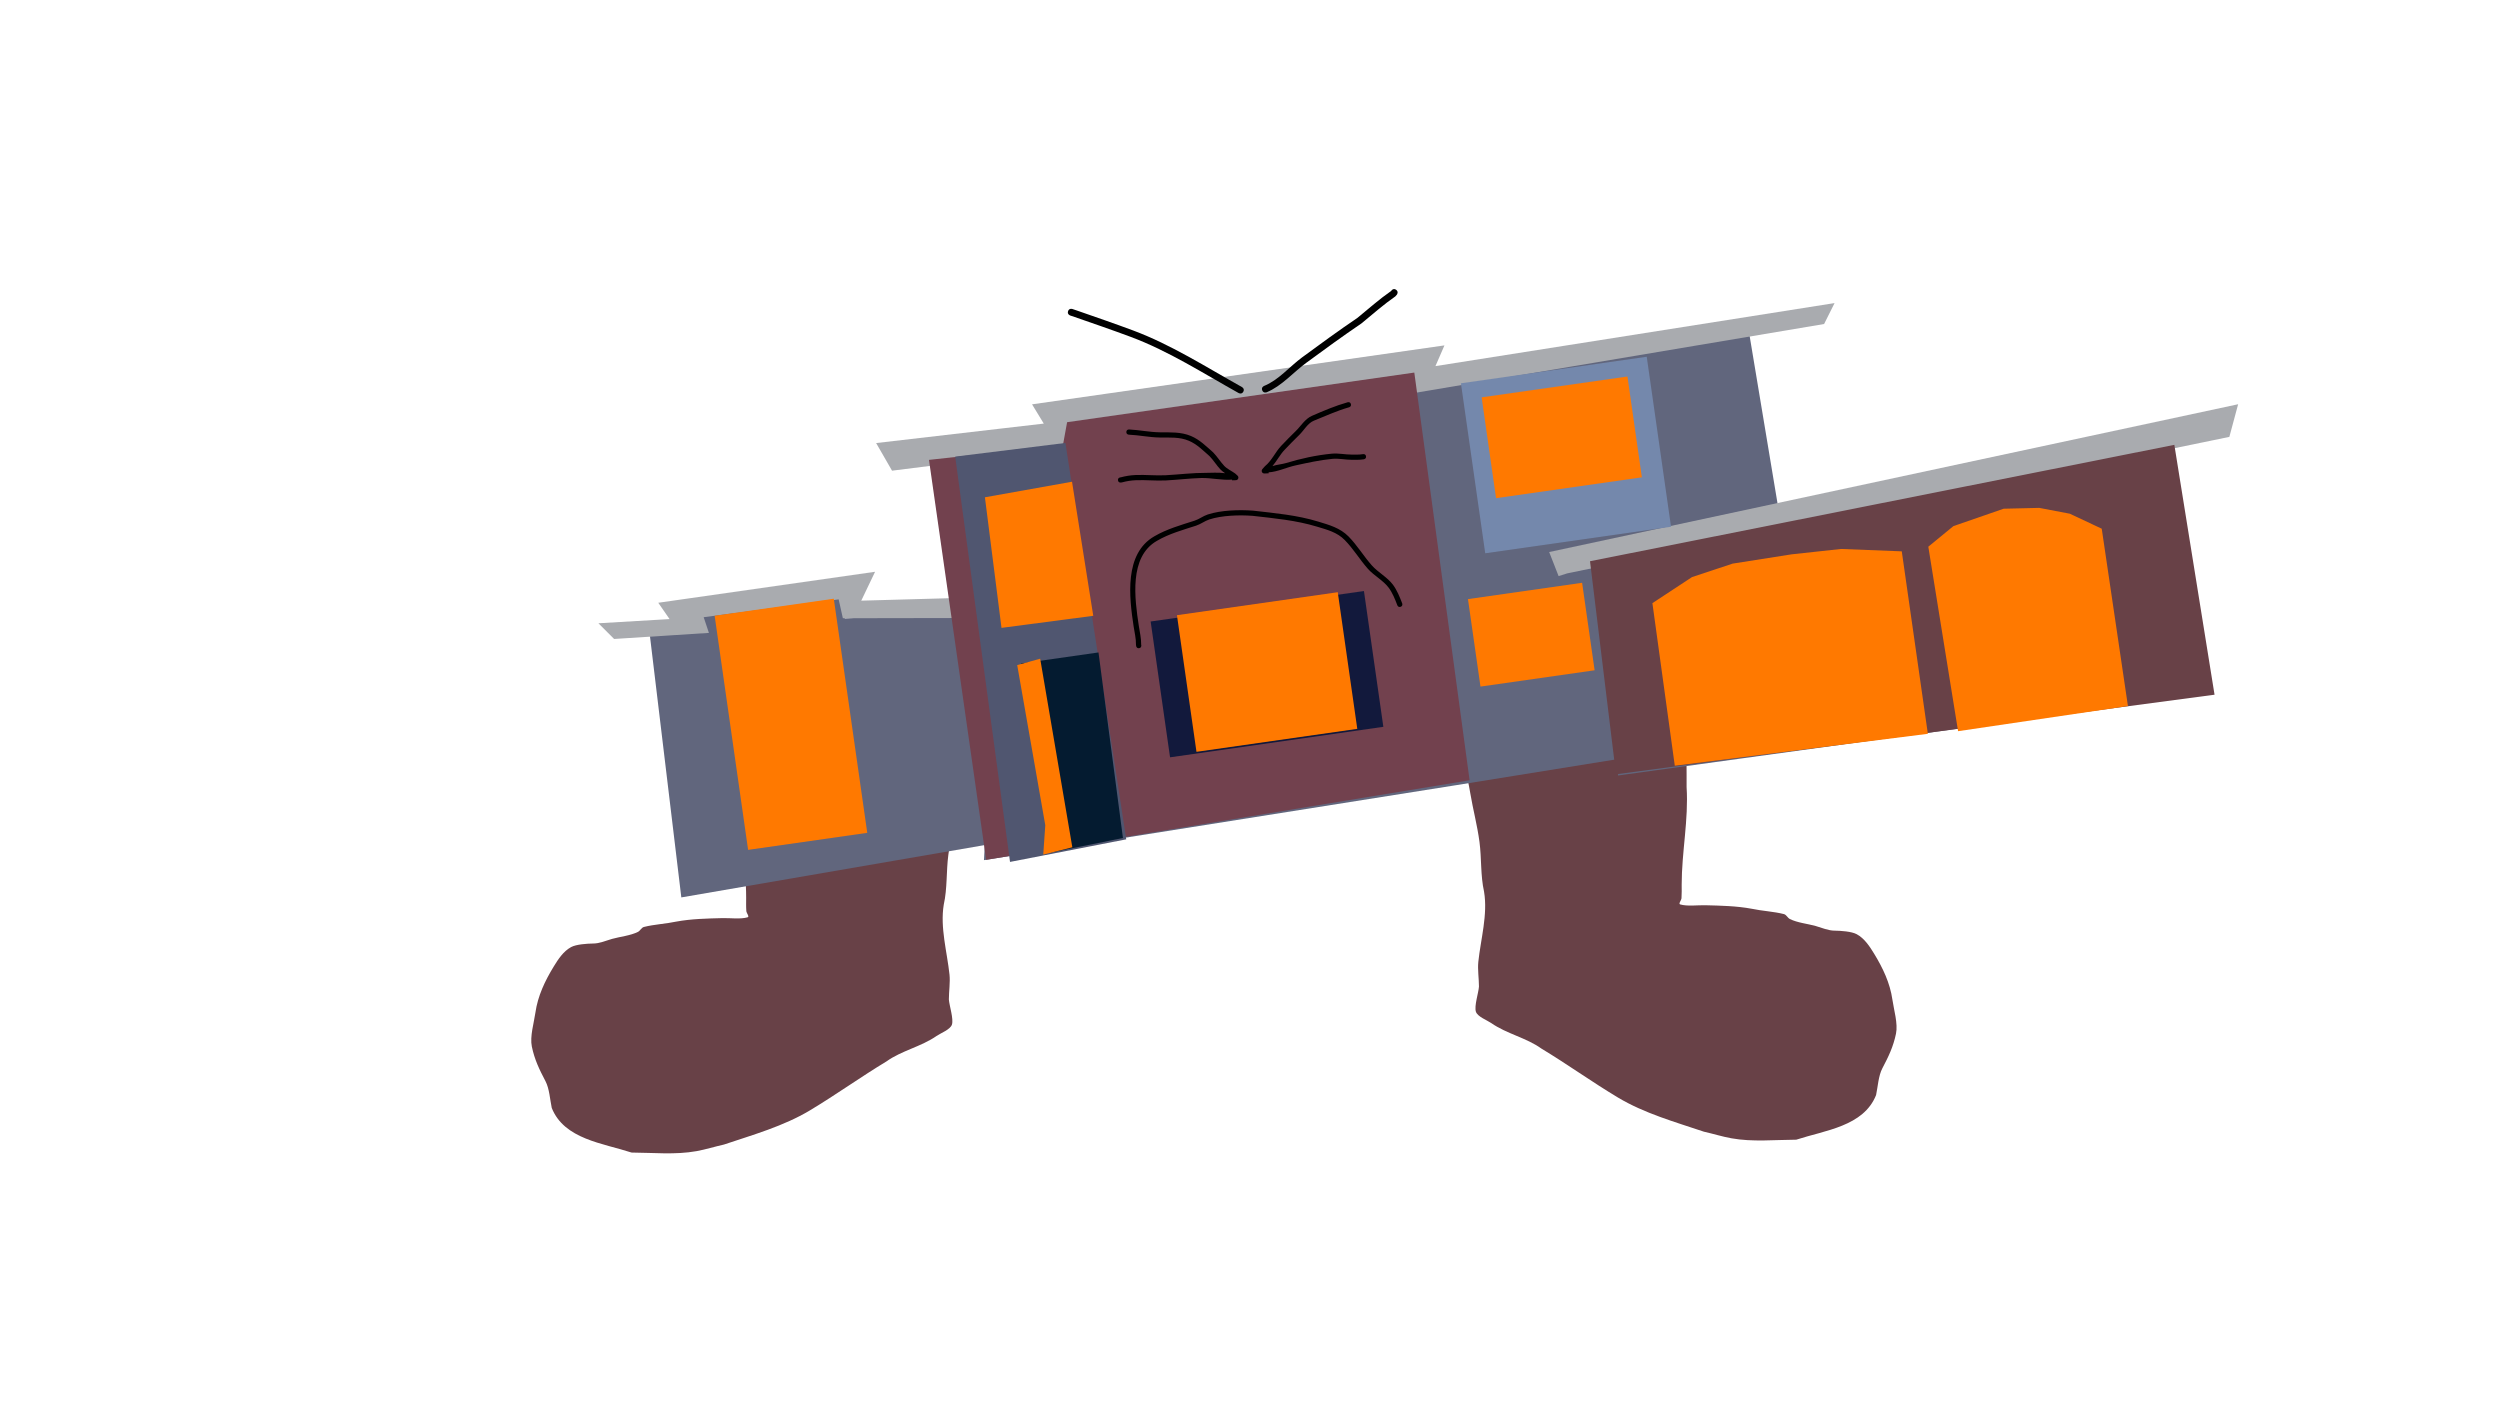 <svg version="1.1" xmlns="http://www.w3.org/2000/svg" xmlns:xlink="http://www.w3.org/1999/xlink" width="959.459" height="539.039" viewBox="0,0,959.459,539.039"><g transform="translate(159.73,89.52)"><g data-paper-data="{&quot;isPaintingLayer&quot;:true}" fill-rule="nonzero" stroke-linejoin="miter" stroke-miterlimit="10" stroke-dasharray="" stroke-dashoffset="0" style="mix-blend-mode: normal"><path d="M398.375,182.148c0.72,-0.282 1.874,-0.648 1.88,-1.068c0.017,-1.096 -1.958,-1.765 -2.462,-2.276c-1.763,-1.788 -3.2,-4.584 -4.369,-7.129l-0.895,-1.194c-0.125,-0.163 -0.199,-0.366 -0.199,-0.587c0,-0.533 0.432,-0.965 0.965,-0.965v0h1.523c4.382,0 8.718,0.305 13.102,0.305c8.099,0 16.297,0.609 24.41,0.915c4.616,0.174 9.218,-0.61 13.875,-0.61c7.027,0 14.08,0.179 21.104,0c2.795,-0.071 5.608,-0.215 8.401,-0.334c0.812,-0.035 1.686,-0.485 2.433,-0.166c1.674,0.715 2.394,5.345 2.634,6.772c1.283,6.192 4.315,11.956 5.77,17.989c1.359,5.634 0.935,12.931 1.008,18.718c0.805,12.57 -1.886,24.936 -1.886,37.512c-0.006,1.715 0.062,3.452 -0.068,5.163c-0.062,0.812 -1.291,2.163 -0.509,2.39c2.787,0.809 6.678,0.24 9.692,0.316c5.801,0.146 11.996,0.278 17.716,1.342c4.039,0.865 8.467,1.053 12.398,2.051c0.961,0.244 1.409,1.448 2.295,1.894c2.86,1.44 6.838,1.819 9.893,2.677c2.229,0.626 4.904,1.818 7.338,1.787c2.256,0.033 6.426,0.294 8.418,1.363c2.953,1.585 4.992,4.703 6.684,7.479c3.345,5.489 6.103,11.236 7.021,17.671c0.548,3.861 2.177,9.176 1.373,13.027c-1.053,5.048 -2.852,8.754 -5.248,13.316c-1.495,2.848 -1.729,7.112 -2.394,10.242c-4.785,12.032 -19.649,13.53 -30.629,17.127c-8.213,0.04 -16.768,0.934 -24.93,-0.541c-3.507,-0.633 -7.031,-1.751 -10.524,-2.529c-11.077,-3.726 -22.875,-7.043 -33.012,-13.124c-10.04,-6.024 -19.566,-12.875 -29.368,-18.783c-5.755,-4.14 -13.281,-5.636 -19.217,-9.765c-1.575,-1.095 -5.286,-2.457 -5.9,-4.362c-0.71,-2.201 1.008,-7.252 1.173,-9.67c-0.001,-3.049 -0.558,-6.505 -0.244,-9.499c0.908,-8.659 3.671,-18.084 2.203,-26.894c-1.403,-6.307 -0.916,-12.693 -1.758,-19.104c-0.83,-6.324 -2.481,-12.421 -3.528,-18.683c-1.225,-7.435 -3.444,-14.717 -4.596,-22.249c-0.355,-2.319 -0.932,-6.214 -2.36,-8.42l-0.636,0.018c0,0 -0.965,0 -0.965,-0.965c0,-0.587 0.357,-0.817 0.637,-0.907c0.045,-0.125 0.126,-0.255 0.255,-0.385c0.683,-0.683 1.365,0 1.365,0c0.044,0.046 0.088,0.093 0.132,0.14z" data-paper-data="{&quot;index&quot;:null}" fill="#684147" stroke="none" stroke-width="0.5" stroke-linecap="butt"/><path d="M213.927,187.091c0.043,-0.048 0.087,-0.094 0.132,-0.14c0,0 0.683,-0.683 1.365,0c0.13,0.13 0.21,0.26 0.255,0.385c0.28,0.09 0.637,0.32 0.637,0.907c0,0.965 -0.965,0.965 -0.965,0.965l-0.636,-0.018c-1.428,2.206 -2.005,6.101 -2.36,8.42c-1.152,7.533 -3.37,14.815 -4.596,22.249c-1.047,6.262 -2.698,12.359 -3.528,18.683c-0.842,6.411 -0.355,12.798 -1.758,19.104c-1.468,8.81 1.295,18.235 2.203,26.894c0.314,2.994 -0.243,6.45 -0.244,9.499c0.166,2.418 1.883,7.469 1.173,9.67c-0.615,1.906 -4.325,3.267 -5.9,4.362c-5.936,4.129 -13.462,5.625 -19.217,9.765c-9.802,5.908 -19.328,12.759 -29.368,18.783c-10.137,6.082 -21.934,9.399 -33.012,13.124c-3.493,0.778 -7.017,1.896 -10.524,2.529c-8.162,1.474 -16.716,0.581 -24.93,0.541c-10.981,-3.596 -25.844,-5.095 -30.629,-17.127c-0.665,-3.131 -0.898,-7.394 -2.394,-10.242c-2.395,-4.562 -4.195,-8.268 -5.248,-13.316c-0.803,-3.85 0.826,-9.166 1.373,-13.027c0.918,-6.435 3.676,-12.182 7.021,-17.671c1.691,-2.776 3.731,-5.894 6.684,-7.479c1.992,-1.069 6.162,-1.329 8.418,-1.363c2.433,0.032 5.108,-1.161 7.338,-1.787c3.055,-0.858 7.033,-1.237 9.893,-2.677c0.886,-0.446 1.334,-1.65 2.295,-1.894c3.931,-0.997 8.359,-1.185 12.398,-2.051c5.72,-1.064 11.915,-1.196 17.716,-1.342c3.013,-0.076 6.905,0.493 9.692,-0.316c0.782,-0.227 -0.447,-1.578 -0.509,-2.39c-0.13,-1.711 -0.062,-3.448 -0.068,-5.163c-0,-12.576 -2.691,-24.942 -1.886,-37.512c0.073,-5.787 -0.351,-13.084 1.008,-18.718c1.455,-6.033 4.486,-11.797 5.77,-17.989c0.24,-1.427 0.96,-6.057 2.634,-6.772c0.748,-0.319 1.621,0.131 2.433,0.166c2.793,0.119 5.607,0.263 8.401,0.334c7.024,0.178 14.077,-0 21.104,-0c4.657,0 9.259,0.784 13.875,0.61c8.113,-0.306 16.311,-0.915 24.41,-0.915c4.383,0 8.72,-0.305 13.102,-0.305h1.523v0c0.533,0 0.965,0.432 0.965,0.965c0,0.221 -0.074,0.424 -0.199,0.587l-0.895,1.194c-1.17,2.546 -2.606,5.341 -4.369,7.129c-0.504,0.511 -2.479,1.181 -2.462,2.276c0.006,0.419 1.16,0.785 1.88,1.068z" fill="#684147" stroke="none" stroke-width="0.5" stroke-linecap="butt"/><path d="M-159.73,449.52v-539.039h959.459v539.039z" fill="none" stroke="#f00000" stroke-width="0" stroke-linecap="butt"/><g><path d="M448.467,126.735l223.611,-45.156l15.348,95.34l-226.183,31.18l0.241,-6.345l-62.389,10.065l-181.203,28.768l0.321,-5.783l-116.464,20.088l-12.055,-100.401l20.241,-2.893l-0.322,-6.265l53.493,-7.072l1.366,9.558l41.044,-1.85l-8.277,-57.911l53.012,-6.429l-1.286,-8.996l132.368,-17.198l1.285,4.98l128.894,-22.439l12.134,72.851z" data-paper-data="{&quot;index&quot;:null}" fill="#61667d" stroke="#000000" stroke-width="0" stroke-linecap="round"/><path d="M438.433,131.58l-3.615,-9.237l264.414,-56.725l-3.373,12.53l-254.133,52.387z" data-paper-data="{&quot;index&quot;:null}" fill="#a9abaf" stroke="#000000" stroke-width="0" stroke-linecap="round"/><path d="M380.767,56.488l-129.878,18.563l-1.204,7.631l-67.068,8.438l-6.105,-10.602l64.337,-7.474l-4.498,-7.389l158.272,-22.621l-3.453,7.952l153.171,-24.187l-4.016,8.032l-158.552,26.678z" data-paper-data="{&quot;index&quot;:null}" fill="#a9abaf" stroke="#000000" stroke-width="0" stroke-linecap="round"/><path d="M208.484,147.665l-44.739,0.083l-1.607,-7.229l-51.807,6.831l2.008,6.024l-36.385,2.332l-6.025,-6.024l27.309,-1.608l-4.338,-6.265l83.212,-11.893l-5.3,11.085l34.859,-0.966z" data-paper-data="{&quot;index&quot;:null}" fill="#a9abaf" stroke="#000000" stroke-width="0" stroke-linecap="round"/><path d="M218.736,240.465l-21.938,-153.492l51.405,-5.626l1.606,-8.835l133.252,-19.045l21.216,156.464z" data-paper-data="{&quot;index&quot;:null}" fill="#72414e" stroke="#000000" stroke-width="0" stroke-linecap="round"/><path d="M460.46,207.637l-9.966,-81.766l224.254,-44.674l15.428,95.903z" data-paper-data="{&quot;index&quot;:null}" fill="#684147" stroke="#000000" stroke-width="0" stroke-linecap="round"/><path d="M227.901,241.273l-21.037,-155.556l42.304,-5.249l23.339,152.138z" data-paper-data="{&quot;index&quot;:null}" fill="#505670" stroke="#000000" stroke-width="0" stroke-linecap="round"/><path d="M271.237,232.089l-27.514,5.527l-11.558,-72.497l29.691,-4.244z" data-paper-data="{&quot;index&quot;:null}" fill="#041b30" stroke="#000000" stroke-width="0" stroke-linecap="round"/><path d="M239.476,163.277l12.339,72.385l-11.162,2.791l0.781,-11.274l-10.776,-61.447z" data-paper-data="{&quot;index&quot;:null}" fill="#ff7900" stroke="#000000" stroke-width="0" stroke-linecap="round"/><path d="M259.846,146.812l-35.216,4.635l-6.366,-50.117l33.43,-5.974z" data-paper-data="{&quot;index&quot;:null}" fill="#ff7900" stroke="#000000" stroke-width="0" stroke-linecap="round"/><path d="M289.316,201.123l-7.45,-52.122l81.86,-11.7l7.45,52.122z" data-paper-data="{&quot;index&quot;:null}" fill="#12193c" stroke="#000000" stroke-width="0" stroke-linecap="butt"/><path d="M299.457,199.021l-7.495,-52.442l61.715,-8.821l7.495,52.442z" data-paper-data="{&quot;index&quot;:null}" fill="#ff7900" stroke="#000000" stroke-width="0" stroke-linecap="butt"/><path d="M408.451,173.98l-4.799,-33.575l43.808,-6.261l4.799,33.575z" data-paper-data="{&quot;index&quot;:null}" fill="#ff7900" stroke="#000000" stroke-width="0" stroke-linecap="butt"/><path d="M410.275,122.817l-9.324,-65.232l71.308,-10.192l9.324,65.232z" data-paper-data="{&quot;index&quot;:null}" fill="#7488ac" stroke="#000000" stroke-width="0" stroke-linecap="butt"/><path d="M414.43,101.666l-5.53,-38.692l55.959,-7.998l5.53,38.692z" data-paper-data="{&quot;index&quot;:null}" fill="#ff7900" stroke="#000000" stroke-width="0" stroke-linecap="butt"/><path d="M127.382,236.645l-12.843,-89.854l45.727,-6.536l12.843,89.854z" data-paper-data="{&quot;index&quot;:null}" fill="#ff7900" stroke="#000000" stroke-width="0" stroke-linecap="butt"/><path d="M483.028,204.353l-8.592,-62.4l15.211,-10.005l15.577,-5.163l22.658,-3.565l18.958,-2.057l23.298,0.912l10.009,70.029z" data-paper-data="{&quot;index&quot;:null}" fill="#ff7900" stroke="#000000" stroke-width="0" stroke-linecap="round"/><path d="M591.749,191.098l-11.425,-70.805l9.638,-7.904l19.277,-6.671l13.659,-0.321l11.74,2.238l12.243,5.755l10.055,68.065z" data-paper-data="{&quot;index&quot;:null}" fill="#ff7900" stroke="#000000" stroke-width="0" stroke-linecap="round"/><path d="M250.176,29.897c0.42,-1.245 1.665,-0.825 1.665,-0.825l1.747,0.589c7.18,2.501 14.381,4.97 21.506,7.626c14.743,5.495 28.11,14.1 41.827,21.745c0,0 1.147,0.64 0.508,1.787c-0.64,1.147 -1.787,0.508 -1.787,0.508c-13.597,-7.578 -26.851,-16.131 -41.465,-21.578c-7.103,-2.648 -14.282,-5.109 -21.44,-7.602l-1.734,-0.585c0,0 -1.245,-0.42 -0.825,-1.665z" fill="#000000" stroke="none" stroke-width="0.5" stroke-linecap="butt"/><path d="M376.105,21.718c1.051,0.788 0.263,1.839 0.263,1.839l-0.588,0.671c-4.598,3.184 -8.669,6.83 -12.997,10.365c-7.178,4.877 -14.26,10.027 -21.247,15.17c-4.969,3.657 -9.343,8.865 -15.124,11.255c0,0 -1.217,0.496 -1.712,-0.721c-0.496,-1.217 0.721,-1.712 0.721,-1.712c5.537,-2.216 9.816,-7.447 14.555,-10.936c6.983,-5.141 14.059,-10.296 21.238,-15.162c4.348,-3.558 8.448,-7.217 13.072,-10.419l-0.019,-0.087c0,0 0.788,-1.051 1.839,-0.263z" fill="#000000" stroke="none" stroke-width="0.5" stroke-linecap="butt"/><path d="M277.441,159.239c-0.989,0.151 -1.139,-0.838 -1.139,-0.838l-0.066,-0.524c0.045,-2.3 -0.546,-4.679 -0.893,-6.953c-1.724,-11.296 -3.696,-27.967 7.975,-34.634c4.695,-2.752 10.18,-4.314 15.354,-5.967c1.847,-0.59 3.287,-1.793 5.098,-2.388c5.122,-1.684 12.074,-1.865 17.398,-1.478c8.502,0.971 16.862,1.711 25.041,4.207c4.247,1.296 8.339,2.419 11.586,5.683c3.349,3.409 5.788,7.538 8.93,11.09c2.402,2.716 5.938,4.523 8.117,7.422c1.57,2.089 2.647,4.78 3.566,7.199c0,0 0.355,0.935 -0.58,1.29c-0.935,0.355 -1.29,-0.58 -1.29,-0.58c-0.855,-2.257 -1.851,-4.769 -3.306,-6.722c-2.11,-2.834 -5.653,-4.622 -8.001,-7.279c-3.119,-3.528 -5.536,-7.637 -8.862,-11.017c-2.931,-3.021 -6.832,-3.989 -10.703,-5.161c-8.074,-2.444 -16.296,-3.181 -24.684,-4.141c-5.055,-0.374 -11.734,-0.196 -16.597,1.39c-1.792,0.585 -3.26,1.795 -5.101,2.389c-5.041,1.628 -10.388,3.106 -14.965,5.795c-10.825,6.129 -8.577,22.256 -6.999,32.601c0.366,2.397 0.947,4.862 0.915,7.286l0.043,0.19c0,0 0.151,0.989 -0.838,1.139z" fill="#000000" stroke="none" stroke-width="0.5" stroke-linecap="butt"/><path d="M364.521,85.605c0.151,0.989 -0.838,1.139 -0.838,1.139l-0.178,0.027c-1.496,0.225 -2.937,0.174 -4.453,0.174c-2.542,0 -4.937,-0.608 -7.498,-0.36c-4.73,0.458 -9.459,1.504 -14.082,2.512c-3.543,0.772 -6.839,2.453 -10.336,2.664l0.015,0.368l-1.621,0.066c-0.508,0.027 -0.963,-0.335 -1.041,-0.848c-0.047,-0.308 0.052,-0.604 0.245,-0.819l0.929,-1.05l0.017,0.015l0.037,-0.071c2.695,-2.212 3.909,-5.339 6.21,-7.794c1.874,-1.962 3.669,-3.829 5.602,-5.688c1.96,-1.886 3.583,-4.713 6.22,-5.86c4.382,-1.906 8.966,-3.87 13.733,-5.219c0,0 0.962,-0.272 1.235,0.69c0.272,0.962 -0.69,1.235 -0.69,1.235c-4.718,1.335 -9.131,3.395 -13.53,5.149c-2.328,0.929 -3.865,3.79 -5.567,5.432c-1.919,1.852 -3.693,3.686 -5.555,5.641c-1.855,1.9 -3.024,4.319 -4.767,6.355c1.674,-0.579 3.703,-0.711 5.218,-1.173c5.665,-1.727 11.613,-3.031 17.538,-3.598c2.633,-0.252 5.084,0.365 7.687,0.351c1.413,0 2.763,0.065 4.154,-0.151l0.178,-0.027c0,0 0.989,-0.151 1.139,0.838z" fill="#000000" stroke="none" stroke-width="0.5" stroke-linecap="butt"/><path d="M269.339,94.837c-0.151,-0.989 0.838,-1.139 0.838,-1.139l0.249,-0.032c1.878,-0.502 3.668,-0.789 5.611,-0.879c3.867,-0.174 7.745,0.289 11.612,0.081c5.191,-0.28 10.36,-0.945 15.574,-0.916c1.516,0.009 4.722,-0.225 7.232,0.137c-0.651,-0.424 -1.267,-0.875 -1.757,-1.39c-1.532,-1.609 -2.66,-3.546 -4.235,-5.166c-2.554,-2.221 -4.76,-4.537 -7.897,-5.879c-3.621,-1.548 -7.437,-1.206 -11.258,-1.262c-3.962,-0.058 -7.873,-0.916 -11.808,-1.091c0,0 -0.999,-0.046 -0.953,-1.045c0.046,-0.999 1.045,-0.953 1.045,-0.953c3.915,0.185 7.805,1.032 11.745,1.089c4.104,0.059 8.121,-0.223 12.011,1.421c3.371,1.425 5.761,3.886 8.489,6.267c1.599,1.642 2.753,3.57 4.287,5.218c1.071,1.15 2.933,1.982 4.213,2.925l0.03,0.049l0.012,-0.013l0.844,0.778c0.164,0.149 0.281,0.353 0.317,0.59c0.083,0.546 -0.292,1.056 -0.838,1.139c-0.047,0.007 -0.093,0.011 -0.14,0.012l-1.439,0.039l-0.007,-0.273c-3.838,0.331 -8.004,-0.716 -11.872,-0.605c-4.51,0.13 -8.994,0.683 -13.489,0.925c-3.874,0.209 -7.756,-0.257 -11.629,-0.08c-1.798,0.08 -3.447,0.345 -5.184,0.812l-0.465,0.077c0,0 -0.989,0.151 -1.139,-0.838z" fill="#000000" stroke="none" stroke-width="0.5" stroke-linecap="butt"/></g></g></g></svg><!--rotationCenter:479.72973:269.51952-->